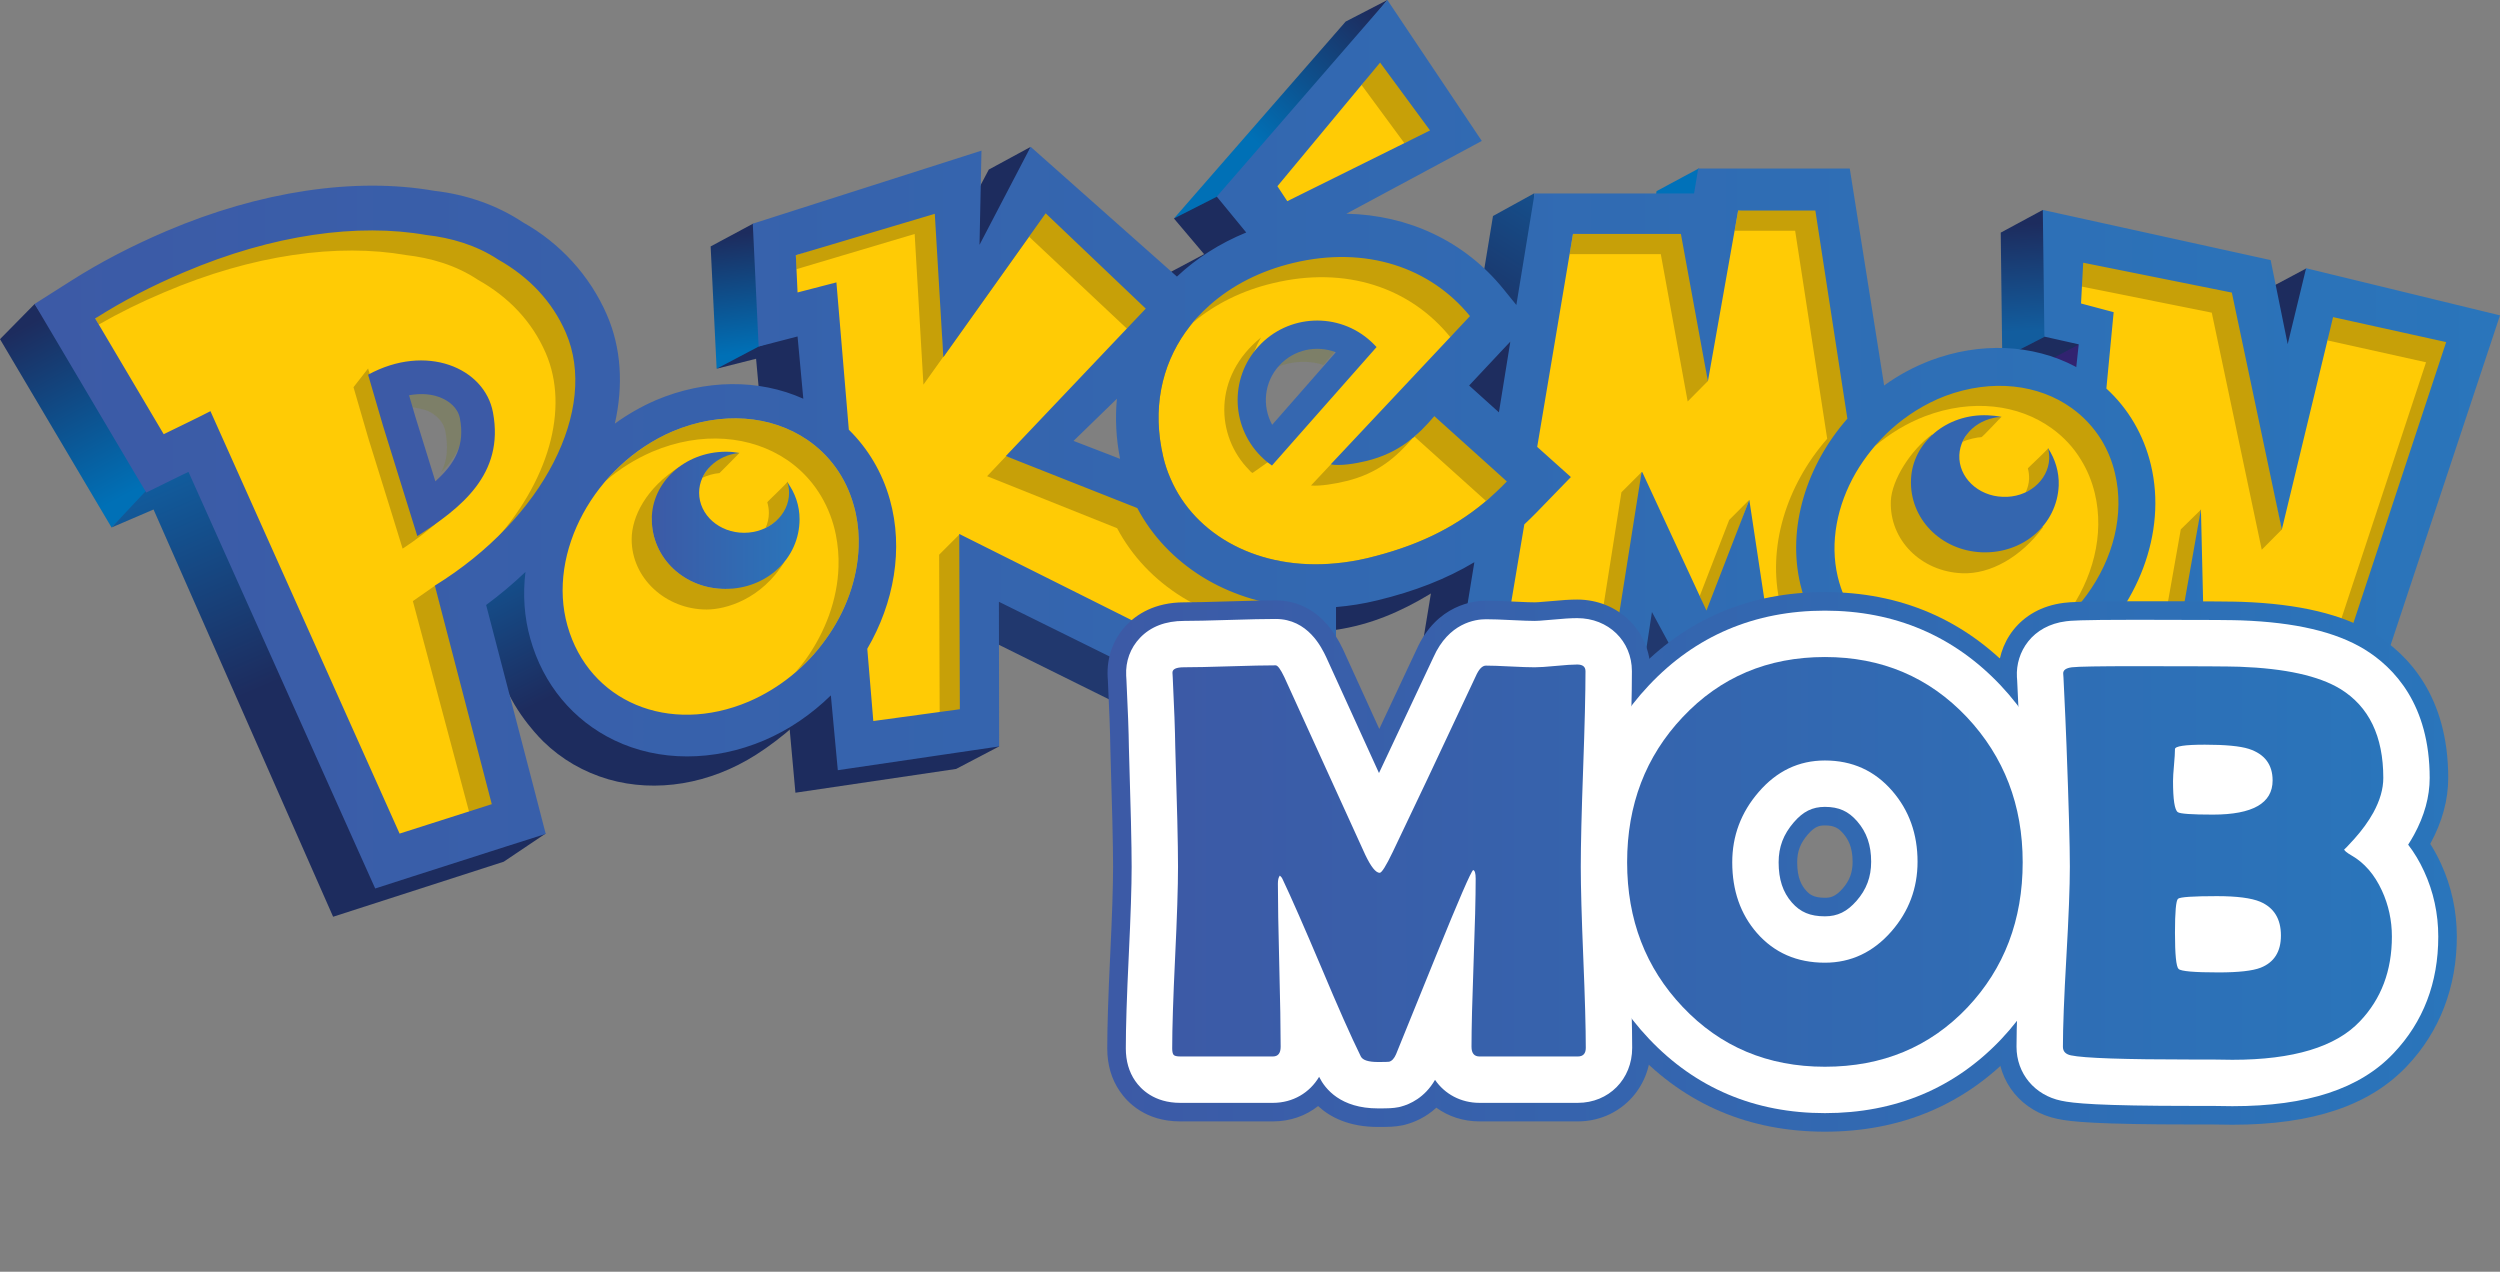<?xml version="1.0" encoding="utf-8"?>
<!-- Generator: Adobe Illustrator 16.0.3, SVG Export Plug-In . SVG Version: 6.00 Build 0)  -->
<!DOCTYPE svg PUBLIC "-//W3C//DTD SVG 1.1//EN" "http://www.w3.org/Graphics/SVG/1.1/DTD/svg11.dtd">
<svg version="1.1"
	 id="Layer_1" xmlns:dc="http://purl.org/dc/elements/1.1/" xmlns:cc="http://creativecommons.org/ns#" xmlns:rdf="http://www.w3.org/1999/02/22-rdf-syntax-ns#" xmlns:svg="http://www.w3.org/2000/svg" xmlns:sodipodi="http://sodipodi.sourceforge.net/DTD/sodipodi-0.dtd" xmlns:inkscape="http://www.inkscape.org/namespaces/inkscape" sodipodi:docname="English_PokÃ©mon_logo.svg" inkscape:version="0.48.4 r9939"
	 xmlns="http://www.w3.org/2000/svg" xmlns:xlink="http://www.w3.org/1999/xlink" x="0px" y="0px" width="269.469px"
	 height="137.074px" viewBox="0 0 269.469 137.074" enable-background="new 0 0 269.469 137.074" xml:space="preserve">
<rect x="0" y="0" width="269.469" height="137.074" fill="#808080" stroke="none"/>
<sodipodi:namedview  inkscape:cy="49.407001" inkscape:cx="134.7345" inkscape:zoom="4.1563223" showgrid="false" guidetolerance="10" gridtolerance="10" pagecolor="#ffffff" borderopacity="1" bordercolor="#666666" objecttolerance="10" id="namedview103" inkscape:current-layer="Layer_1" inkscape:window-maximized="1" inkscape:window-y="-8" inkscape:window-x="-8" inkscape:window-height="706" inkscape:window-width="1280" inkscape:pageshadow="2" inkscape:pageopacity="0">
	</sodipodi:namedview>
<linearGradient id="polygon16_1_" gradientUnits="userSpaceOnUse" x1="633.641" y1="-964.506" x2="623.624" y2="-945.837" gradientTransform="matrix(1 0 0 -1 -620.342 -910.982)">
	<stop  offset="0" style="stop-color:#0070B6"/>
	<stop  offset="1" style="stop-color:#1D2C5E"/>
</linearGradient>
<polygon id="polygon16" fill="url(#polygon16_1_)" points="0,36.557 12.026,56.858 16.827,52.279 3.738,32.76 "/>
<polygon id="polygon18" fill="#0071B9" points="178.558,20.602 178.093,23.278 183.845,21.422 183.128,18.144 "/>
<linearGradient id="polygon25_1_" gradientUnits="userSpaceOnUse" x1="755.816" y1="-926.368" x2="768.531" y2="-912.744" gradientTransform="matrix(1 0 0 -1 -620.342 -910.982)">
	<stop  offset="0" style="stop-color:#0070B6"/>
	<stop  offset="1" style="stop-color:#1D2C5E"/>
</linearGradient>
<polygon id="polygon25" fill="url(#polygon25_1_)" points="145.044,2.326 126.536,23.55 131.922,22.001 149.543,0 "/>
<polygon id="polygon27" fill="#1D2C5E" points="244.056,31.345 248.599,28.924 247.301,40.3 "/>
<polygon id="polygon29" fill="#1D2C5E" points="215.82,38.64 219.858,39.468 225.012,36.965 220.539,35.296 "/>
<linearGradient id="polygon36_1_" gradientUnits="userSpaceOnUse" x1="700.343" y1="-949.082" x2="698.827" y2="-936.343" gradientTransform="matrix(1 0 0 -1 -620.342 -910.982)">
	<stop  offset="0" style="stop-color:#0070B6"/>
	<stop  offset="1" style="stop-color:#1D2C5E"/>
</linearGradient>
<polygon id="polygon36" fill="url(#polygon36_1_)" points="76.598,26.561 77.244,39.744 82.88,37.468 81.193,24.096 "/>
<linearGradient id="polygon43_1_" gradientUnits="userSpaceOnUse" x1="839.237" y1="-946.63" x2="838.632" y2="-935.131" gradientTransform="matrix(1 0 0 -1 -620.342 -910.982)">
	<stop  offset="0" style="stop-color:#125D9E"/>
	<stop  offset="1" style="stop-color:#1D2C5E"/>
</linearGradient>
<polygon id="polygon43" fill="url(#polygon43_1_)" points="220.19,22.627 215.654,25.075 215.82,38.64 220.386,36.3 221.819,29.734 
	"/>
<polygon id="polygon45" fill="#312370" points="219.567,39.505 214.572,83.875 222.557,82.3 224.121,37.112 "/>
<polygon id="polygon47" fill="#21386E" points="229.345,86.002 229.487,92.019 244.815,96.904 249.377,94.486 234.337,82.834 
	219.102,81.496 214.572,83.875 "/>
<polygon id="polygon49" fill="#21386E" points="172.483,75.419 176.25,73.39 178.651,77.826 182.201,75.875 182.908,81.723 
	205.192,85.675 209.645,83.226 178.917,64.503 157.119,68.239 152.867,72.28 "/>
<linearGradient id="polygon56_1_" gradientUnits="userSpaceOnUse" x1="796.802" y1="-930.058" x2="783.458" y2="-951.286" gradientTransform="matrix(1 0 0 -1 -620.342 -910.982)">
	<stop  offset="0" style="stop-color:#125D9E"/>
	<stop  offset="1" style="stop-color:#1D2C5E"/>
</linearGradient>
<polygon id="polygon56" fill="url(#polygon56_1_)" points="165.387,20.828 160.926,23.283 152.867,72.28 157.381,69.935 
	165.117,42.424 "/>
<polygon id="polygon58" fill="#1D2C5E" points="129.789,27.395 126.235,29.288 126.534,30.473 134.992,25.1 131.296,21.135 
	126.536,23.55 "/>
<polygon id="polygon60" fill="#21386E" points="139.506,85.272 103.166,67.271 107.728,63.822 144.028,82.83 "/>
<polygon id="polygon62" fill="#1D2C5E" points="106.581,18.277 101.074,28.72 106.893,26.958 111.092,15.83 "/>
<linearGradient id="path69_1_" gradientUnits="userSpaceOnUse" x1="678.712" y1="-964.104" x2="687.81" y2="-981.997" gradientTransform="matrix(1 0 0 -1 -620.342 -910.982)">
	<stop  offset="0" style="stop-color:#105FA1"/>
	<stop  offset="1" style="stop-color:#1D2C5E"/>
</linearGradient>
<path id="path69" fill="url(#path69_1_)" d="M56.633,61.419l-4.646,3.189c0,0,0.986,5.184,2.258,8.79
	c1.277,3.619,4.319,6.525,4.319,6.525c1.954,1.91,4.35,3.301,7.021,4.08c5.139,1.479,10.938,0.516,15.918-2.659
	c1.302-0.824,3.068-2.144,4.155-3.185C80.764,81.13,56.633,61.419,56.633,61.419z"/>
<polygon id="polygon71" fill="#1D2C5E" points="81.496,38.669 85.736,85.445 103.06,82.882 107.695,80.453 86.196,35.865 
	81.773,37.355 77.244,39.744 "/>
<linearGradient id="polygon78_1_" gradientUnits="userSpaceOnUse" x1="644.382" y1="-957.999" x2="654.911" y2="-982.408" gradientTransform="matrix(1 0 0 -1 -620.342 -910.982)">
	<stop  offset="0" style="stop-color:#105FA1"/>
	<stop  offset="1" style="stop-color:#1D2C5E"/>
</linearGradient>
<polygon id="polygon78" fill="url(#polygon78_1_)" points="16.55,54.916 35.906,98.814 54.295,92.882 58.785,89.864 20.617,49.929 
	15.841,52.791 12.026,56.858 "/>
<path id="path80" fill="#1D2C5E" d="M208.381,75.627l0.26,2.155c1.584-0.178,3.248-0.383,4.672-0.89
	c1.66-0.568,5.267-2.175,6.638-3.357C219.436,73.722,210.987,75.912,208.381,75.627"/>
<path id="path82" fill="#1D2C5E" d="M143.322,64.418l0.69,3.471c3.722-0.555,6.917-1.932,10.058-3.819
	c1.972-1.174,4.136-2.945,4.818-3.417C158.406,60.96,143.322,64.418,143.322,64.418z"/>
<g id="g84" transform="translate(-5.451,-1.686)">
	<path id="path86" fill="#FFCB05" d="M46.389,96.338l-1.437-3.193L26.6,52.186l-0.377-0.84l-0.834,0.385l-0.557,0.257l-3.268,1.604
		c-0.481-0.808-1.281-2.162-1.838-3.101L12.34,38.006l-1.932-3.259l3.195-2.025c3.023-1.928,6.438-3.709,10.151-5.295
		c7.396-3.15,14.943-4.816,21.826-4.816c2.264,0,4.455,0.184,6.513,0.541c3.432,0.392,6.604,1.518,9.226,3.264
		c3.905,2.184,6.98,5.572,8.718,9.58c1.426,3.294,1.704,7.151,0.798,11.153L70.303,49.5l1.953-1.416
		c1.316-0.955,2.746-1.771,4.25-2.426c2.6-1.1,5.29-1.66,7.985-1.66c2.551,0,4.963,0.505,7.17,1.498l1.423,0.638l-0.143-1.553
		l-0.619-6.711l-0.101-1.064l-1.036,0.27l-3.108,0.806l-0.545-11.427l22.773-7.276l-0.184,8.881l1.715,0.44l4.974-9.532
		l14.897,13.212l0.621,0.553l0.605-0.569c2.041-1.918,4.46-3.457,7.189-4.574l1.14-0.466l-0.781-0.953l-2.686-3.274l17.103-19.714
		l8.957,13.365l-13.711,7.37l-3.045,1.638l3.457,0.073c6.5,0.137,12.256,2.887,16.205,7.742l1.428,1.761l0.921,1.131l-1.528,1.622
		l-1.02,1.082l-3.426,3.654l-0.637,0.679l0.688,0.622l3.212,2.891l1.241,1.117l0.267-1.647l1.231-7.627l0.315-1.958l0.01,0.011
		l0.324-2l1.839-11.26h16.418h0.771l0.13-0.76l0.32-1.928h14.785l3.582,22.621l0.233,1.465l1.2-0.871
		c1.45-1.054,3.054-1.921,4.766-2.576c2.279-0.859,4.625-1.299,6.967-1.299c2.788,0,5.495,0.645,7.836,1.861
		c0.063,0.045,0.15,0.103,0.271,0.151l1.11,0.445l0.131-1.191l0.269-2.466l0.088-0.808l-0.795-0.177l-2.998-0.67l-0.146-11.792
		l22.856,5.03l1.717,8.485l1.775,0.035l1.771-7.302l19.061,4.635L254.268,95.04l-13.938-4.377l-0.1-5.407l-0.014-0.775l-0.769-0.107
		L225.54,82.41l0.787-7.069l0.187-1.682l-1.505,0.771c-0.713,0.363-1.403,0.668-2.055,0.908c-2.274,0.86-4.604,1.295-6.922,1.295
		c-0.671,0-1.346-0.037-2.001-0.111l-1.188-0.133l0.187,1.181l0.979,6.217l-20.291-3.579l-1.063-9.227l-0.343-2.957l-1.366,2.644
		l-2.336,4.505l-4.302-7.94l-1.293-2.385l-0.408,2.68l-0.937,6.146l-17.784-2.799l1.379-8.436l0.315-1.934l-1.682,1.005
		c-2.91,1.745-6.254,3.058-10.217,4.015c-1.385,0.339-2.832,0.572-4.305,0.694l-0.834,0.07v0.837v15.918l-35.023-17.31l-1.315-0.648
		l0.001,1.467l0.023,14.804L96.57,83.664l-0.658-7.109l-0.178-1.901l-1.365,1.338c-2.069,2.024-4.4,3.595-6.927,4.667
		c-2.585,1.099-5.253,1.654-7.926,1.654c-2.669,0-5.177-0.558-7.455-1.648c-4.22-2.03-7.264-5.713-8.569-10.36
		c-0.622-2.183-0.791-4.488-0.502-6.854l0.309-2.521l-1.838,1.75c-1.296,1.23-2.692,2.405-4.152,3.484l-0.495,0.365l0.156,0.595
		l5.275,20.248l0.932,3.593l-3.532,1.123l-9.932,3.18L46.389,96.338L46.389,96.338z M50.847,41.982
		c-0.512,0-1.041,0.048-1.574,0.144l-0.676,0.13l-0.998,0.192l0.302,0.972l0.195,0.632l2.84,9.293l0.284,0.894l0.422,1.34
		l1.051-0.935l0.696-0.621c2.753-2.474,3.718-4.985,3.138-8.153c-0.366-1.901-1.839-2.849-2.685-3.244
		C52.958,42.198,51.946,41.982,50.847,41.982L50.847,41.982z M126.982,42.287l-1.774,1.728l-4.675,4.543l-1.019,0.989l1.325,0.512
		l5.014,1.936l1.54,0.593l-0.317-1.618c-0.414-2.09-0.522-4.182-0.328-6.217L126.982,42.287L126.982,42.287z M147.398,37.12
		c-1.938,0-3.814,0.834-5.147,2.286c-2.022,2.208-2.415,5.465-0.978,8.103l0.382,0.715l0.612,1.144l0.863-0.967l0.555-0.614
		l6.858-7.83l0.539-0.62l0.865-0.994l-1.234-0.457l-0.769-0.284C149.137,37.285,148.273,37.12,147.398,37.12L147.398,37.12
		L147.398,37.12z"/>
</g>
<path id="path88" fill="#7D7F68" d="M152.438,47.032c-0.065,0.058-0.127,0.132-0.179,0.208c0.069-0.063,0.136-0.118,0.207-0.176
	L152.438,47.032z"/>
<polygon id="polygon90" fill="#7D7F68" points="158.351,41.555 161.776,37.901 160.604,39.145 160.638,38.988 159.602,40.081 
	156.18,43.724 159.386,46.608 159.967,43.016 161.563,44.445 "/>
<polygon id="polygon92" fill="#7D7F68" points="158.351,41.555 161.563,44.445 162.793,36.819 161.776,37.901 "/>
<path id="path94" fill="#7D7F68" d="M115.715,47.522l0.052,0.021L115.715,47.522z"/>
<path id="path96" fill="#C7A008" d="M134.677,50.694c0.274,0.277,0.021,0.078,0.328,0.288l2.095-1.478
	c-0.311-0.22-0.619-0.456-0.901-0.72c-3.04-2.77-2.25-9-0.278-12.41C130.729,40.563,130.999,47.01,134.677,50.694"/>
<path id="path98" fill="#C7A008" d="M159.967,54.182c-3.46,2.861-7.404,4.728-12.615,5.986c-1.139,0.262-2.255,0.451-3.347,0.547
	c-8.271,0.813-15.21-2.984-17.843-9.145c-0.328-0.746-0.581-1.501-0.772-2.307c-1.218-5.188-0.178-9.824,2.385-13.458
	c0.254-0.353,0.521-0.689,0.802-1.032c-0.132,0.112-0.266,0.208-0.374,0.313c-0.985,0.877-1.857,1.838-2.599,2.889
	c-2.565,3.634-3.605,8.272-2.377,13.453c0.188,0.806,0.438,1.571,0.758,2.301c2.635,6.174,9.575,9.97,17.84,9.163
	c1.101-0.106,2.213-0.288,3.353-0.563c5.217-1.259,9.158-3.117,12.618-5.979c0.845-0.695,1.66-1.453,2.451-2.282l-0.073-0.07
	C160.094,54.066,160.035,54.125,159.967,54.182"/>
<polygon id="polygon100" fill="#C7A008" points="101.678,38.499 110.919,25.513 110.544,25.167 101.628,37.691 "/>
<polygon id="polygon102" fill="#C7A008" points="162.793,36.819 161.563,44.445 159.967,43.016 159.386,46.608 156.18,43.724 
	159.602,40.081 160.638,38.988 160.604,39.145 161.776,37.901 "/>
<polygon id="polygon104" fill="#C7A008" points="151.374,15.429 154.61,14.041 148.695,6.45 146.757,9.157 "/>
<path id="path106" fill="#C7A008" d="M61.785,34.235c-14.937-18.195-41.85-8.415-51.522,0.096l0.378,0.653
	c2.225-1.276,4.569-2.43,7.036-3.465c9.608-4.104,18.768-5.308,26.112-4.022c2.596,0.298,5.346,1.068,7.738,2.67
	c3.313,1.855,5.824,4.494,7.292,7.876c2.605,5.99,0.311,13.955-5.824,20.623C60.69,51.605,65.955,44.849,61.785,34.235z"/>
<path id="path108" fill="#C7A008" d="M92.257,55.433c-0.07-0.33-0.14-0.665-0.247-0.988c-0.841-3.025-2.648-5.44-5.017-7.047
	c-3.834-2.604-9.187-3.14-14.521-0.887c-2.806,1.213-5.246,3.079-7.175,5.31c1.482-1.276,3.178-2.339,5.009-3.131
	c5.322-2.259,10.674-1.726,14.521,0.876c2.368,1.608,4.16,4.022,5.02,7.044c0.095,0.324,0.169,0.664,0.243,1.005
	c0.228,1.15,0.334,2.313,0.29,3.504c-0.111,3.482-1.402,6.988-3.549,9.982c-0.347,0.474-0.71,0.916-1.087,1.354
	c1.222-1.055,2.313-2.222,3.245-3.529c2.155-2.975,3.443-6.487,3.558-9.99C92.596,57.766,92.499,56.584,92.257,55.433"/>
<path id="path110" fill="#C7A008" d="M77.55,50.992c-0.021,0.033,2.167-2.168,2.142-2.168c-2.736-0.104-3.894,2.477-3.988,2.68
	C76.265,51.232,76.885,51.055,77.55,50.992"/>
<path id="path112" fill="#C7A008" d="M82.705,54.147c0.11,0.371,0.169,0.74,0.169,1.144c0,0.57-0.127,1.117-0.358,1.621
	c0.438-0.229,3.604-1.764,2.376-5.016C84.958,51.996,82.626,54.137,82.705,54.147"/>
<path id="path114" fill="#C7A008" d="M70.255,55.957c0-1.338,2.291-4.584,3.005-5.667c-3.618,2.3-5.176,5.404-5.176,7.85
	c0,4.188,3.681,7.558,8.082,7.558c2.082,0,5.895-1.101,8.389-5.137c-1.307,0.859-4.629,2.918-6.372,2.918
	C73.783,63.477,70.255,60.169,70.255,55.957"/>
<polygon id="polygon116" fill="#C7A008" points="101.227,59.791 101.284,76.746 103.975,76.9 103.443,57.572 "/>
<polygon id="polygon118" fill="#C7A008" points="85.781,27.511 85.836,29.017 98.589,25.22 99.534,41.46 101.662,38.478 
	101.208,22.181 "/>
<polygon id="polygon120" fill="#C7A008" points="124.332,33.326 112.353,22.332 110.919,25.513 121.462,35.418 "/>
<path id="path122" fill="#C7A008" d="M122.511,53.814l-14.064-4.65l-2.049,2.164l14.012,5.607c1.589,2.994,3.996,5.559,7.028,7.434
	c2.936,1.795,6.289,2.87,9.841,3.211v6.92l2.173,1.084l0.687-10.396L122.511,53.814L122.511,53.814z"/>
<path id="path124" fill="#C7A008" d="M145.095,51.858c3.454-0.833,5.446-2.635,7.161-4.618c-1.287,1.056-7.739,2.462-8.823,2.829
	l-2.125,2.263C142.279,52.418,143.903,52.156,145.095,51.858"/>
<path id="path126" fill="#C7A008" d="M138.813,27.943c-6.369,0.834-9.688,6.181-10.236,6.832c2.352-1.987,5.3-3.462,8.619-4.248
	c7.882-1.906,14.83,0.497,19.125,5.807l2.658-2.25C154.725,28.866,146.692,26.043,138.813,27.943"/>
<path id="path128" fill="#C7A008" d="M160.174,53.998c0.768-0.646,2.133-1.299,2.859-2.06l-8.528-7.62
	c-0.653,0.781-1.245,2.068-2.042,2.745L160.174,53.998L160.174,53.998z"/>
<path id="path130" fill="#C7A008" d="M203.938,74.418c-8.946-7.354-8.412-23.123-4.02-28.126l-3.942-24.715l-8.622,1.113
	l-0.384,2.177h6.524l3.455,22.424c-4.396,5.02-6.521,11.743-5.052,17.899c1.138,4.757,4.06,8.606,8.266,10.834
	c0.423,0.231,0.859,0.434,1.307,0.625l0.056,0.329l2.565,0.404C204.091,77.382,204.358,74.632,203.938,74.418L203.938,74.418z"/>
<polygon id="polygon132" fill="#C7A008" points="169.55,25.214 169.179,27.392 179.013,27.392 181.91,43.273 184.092,41.069 
	181.798,24.304 "/>
<polygon id="polygon134" fill="#C7A008" points="186.385,56.044 183.21,64.246 183.996,66.38 188.537,53.889 "/>
<polygon id="polygon136" fill="#C7A008" points="176.956,50.878 174.77,53.061 172.427,67.875 174.671,68.732 "/>
<path id="path138" fill="#C7A008" d="M221.123,46.146c1.287,0.919,2.385,2.082,3.211,3.465c0.651,1.061,1.145,2.249,1.46,3.553
	c1.071,4.453-0.21,9.27-3.041,13.133c-0.285,0.393-0.6,0.771-0.899,1.144c1.15-0.989,15.118-11.292,1.472-24.824
	c-15.011-4.948-20.692,4.845-21.224,5.466c1.586-1.348,3.416-2.463,5.398-3.221C212.58,42.937,217.578,43.604,221.123,46.146"/>
<path id="path140" fill="#C7A008" d="M213.556,47.122c0.042,0.095,2.155-2.202,2.198-2.202c-2.671,0.11-3.954,1.399-3.822,1.994
	c-0.16,0.231-0.29,0.46-0.392,0.713C212.11,47.344,213.164,47.125,213.556,47.122"/>
<path id="path142" fill="#C7A008" d="M218.578,50.479c0.096,0.357,0.142,0.732,0.134,1.136c-0.024,0.516-0.158,0.989-0.354,1.43
	c0.406-0.183,3.644-1.188,2.407-4.75C220.797,48.396,218.543,50.481,218.578,50.479"/>
<path id="path144" fill="#C7A008" d="M211.487,61.789c3.021,0.129,6.362-1.727,8.759-5.007c-6.148,1.261-12.611-8.977-11.963-9.979
	c-2.323,1.684-4.38,4.932-4.474,7.201C203.649,58.214,207.076,61.613,211.487,61.789"/>
<polygon id="polygon146" fill="#C7A008" points="245.178,88.464 246.619,89.428 264.207,36.643 251.044,33.601 250.879,36.693 
	261.497,39.049 "/>
<polygon id="polygon148" fill="#C7A008" points="224.291,27.943 224.406,30.891 238.401,33.702 243.789,59.255 245.97,57.057 
	240.837,31.241 "/>
<polygon id="polygon150" fill="#C7A008" points="235.061,57.062 231.208,78.854 233.427,79.573 237.252,54.916 "/>
<polygon id="polygon152" fill="#C7A008" points="53.445,86.85 46.899,63.117 44.503,64.793 50.57,87.53 "/>
<path id="path154" fill="#C7A008" d="M51.746,51.162c-1.511,1.603-4.857,4.715-6.765,5.943l-1.157-3.718l-2.536-8.152l-1.612-5.52
	l-1.573,2.02l1.606,5.527l2.536,8.146l1.152,3.729C46.009,57.455,49.807,54.298,51.746,51.162"/>
<path id="path156" fill="#7D7F68" d="M144.498,37.129c-2.066-0.795-4.992-0.556-6.572,1.174c-0.367,0.4-1.081,1.424-1.307,1.881
	c1.528-1.217,4.252-1.479,6.036-0.835L144.498,37.129L144.498,37.129z"/>
<path id="path158" fill="#7D7F68" d="M49.857,44.493c-0.231-1.22-1.427-2.188-2.013-2.458c-1.048-0.506-2.861-0.585-4.185-0.344
	c0.237,0.822,0.511,1.786,0.627,2.181c0.536,0.075,1.419,0.235,1.882,0.446c0.581,0.28,1.597,0.939,1.833,2.168
	c0.315,1.639,0.232,3.171-0.45,4.415C49.424,49.063,50.333,47.064,49.857,44.493"/>
<g id="g160" transform="translate(-5.451,-1.686)">
	<g id="g162">
		<path id="path164" fill="#3C5AA6" d="M58.588,46.145c-0.899-4.823-7.207-7.482-13.461-4.071l1.612,5.521l2.536,8.159l1.156,3.716
			C55.124,56.452,59.84,52.827,58.588,46.145z M52.376,53.563c-0.683-2.229-2.181-7.042-2.181-7.042
			c0.007,0.022-0.295-1.029-0.653-2.233c1.326-0.237,2.6-0.142,3.647,0.362c0.587,0.279,1.616,0.931,1.842,2.164
			C55.549,49.588,54.614,51.568,52.376,53.563z"/>
	</g>
</g>
<g id="g166" transform="translate(-5.451,-1.686)">
	<g id="g168">
		<path id="path170" fill="#3567B0" d="M153.223,38.491c-3.496-3.207-8.93-2.958-12.119,0.534
			c-3.208,3.487-2.956,8.925,0.545,12.118c0.285,0.275,0.594,0.5,0.903,0.722l11.277-12.771
			C153.63,38.886,153.43,38.679,153.223,38.491z M142.575,47.474c-1.104-2.024-0.88-4.596,0.769-6.397
			c1.586-1.729,4.017-2.221,6.088-1.421L142.575,47.474z"/>
	</g>
</g>
<polygon id="polygon172" fill="#1E2D5F" points="162.84,35.403 156.595,41.42 162.528,46.748 "/>
<path id="path174" fill="#3466AF" d="M220.748,48.295c0.095,0.379,0.144,0.754,0.132,1.153c-0.104,2.386-2.347,4.228-5.021,4.103
	c-2.672-0.092-4.771-2.119-4.666-4.5c0.091-2.23,2.078-3.996,4.533-4.109c-0.466-0.105-0.953-0.16-1.461-0.178
	c-4.473-0.193-8.129,2.975-8.283,6.919c-0.172,4.218,3.209,7.656,7.611,7.848c4.479,0.179,8.133-3,8.311-7.198
	C221.956,50.877,221.526,49.482,220.748,48.295"/>
<linearGradient id="path183_1_" gradientUnits="userSpaceOnUse" x1="846.596" y1="1494.38" x2="862.526" y2="1494.38" gradientTransform="matrix(1 0 0 1 -776.342 -1438.296)">
	<stop  offset="0" style="stop-color:#3C5AA6"/>
	<stop  offset="0.933" style="stop-color:#2B73B9"/>
	<stop  offset="1" style="stop-color:#2A75BB"/>
</linearGradient>
<path id="path183" fill="url(#path183_1_)" d="M85.053,53.112c0,2.396-2.179,4.316-4.848,4.316c-2.677,0-4.848-1.922-4.848-4.316
	c0-2.233,1.91-4.074,4.358-4.288c-0.469-0.085-0.957-0.134-1.461-0.134c-4.472,0-8,3.316-8,7.267c0,4.215,3.529,7.521,7.928,7.521
	c4.477,0,8.001-3.309,8.001-7.521c0-1.459-0.481-2.834-1.311-3.966C84.985,52.332,85.053,52.71,85.053,53.112"/>
<g id="g185" transform="translate(-5.451,-1.686)">
	<g id="g187">
		
			<linearGradient id="path196_1_" gradientUnits="userSpaceOnUse" x1="785.518" y1="1487.867" x2="1051.262" y2="1487.867" gradientTransform="matrix(1 0 0 1 -776.342 -1438.296)">
			<stop  offset="0" style="stop-color:#3C5AA6"/>
			<stop  offset="0.933" style="stop-color:#2B73B9"/>
			<stop  offset="1" style="stop-color:#2A75BB"/>
		</linearGradient>
		<path id="path196" fill="url(#path196_1_)" d="M254.02,30.598l-1.985,8.186L250.2,29.72l-24.56-5.406l0.172,13.656l3.701,0.83
			l-0.267,2.463c-0.048-0.019-0.078-0.048-0.104-0.069c-4.588-2.421-10.275-2.669-15.629-0.646c-1.796,0.687-3.463,1.59-4.975,2.688
			l-3.705-23.388h-16.333l-0.45,2.689h-17.19l-1.964,12.022l-1.426-1.761c-4.166-5.118-10.205-7.938-16.895-8.077l14.596-7.845
			L154.994,1.687l-18.39,21.189l3.175,3.87c-2.875,1.175-5.388,2.795-7.469,4.752l-15.767-13.989l-5.513,10.566l0.212-10.154
			l-24.651,7.875l0.632,13.244l4.194-1.088l0.62,6.712c-4.792-2.152-10.552-2.1-15.895,0.158c-1.583,0.689-3.059,1.537-4.419,2.523
			c0.925-4.089,0.705-8.12-0.853-11.715c-1.84-4.248-5.078-7.759-9.048-9.974c-2.783-1.854-6.101-3.01-9.571-3.402
			c-8.53-1.491-18.773,0.04-28.854,4.335c-3.706,1.581-7.163,3.375-10.281,5.361L9.177,34.45l2.38,4.019l7.387,12.483
			c0,0,2.26,3.824,2.274,3.822l3.994-1.963l0.557-0.256l18.354,40.961l1.77,3.938l4.099-1.32l9.93-3.181l4.352-1.384l-1.147-4.43
			L57.85,66.895c1.518-1.123,2.934-2.313,4.24-3.561c-0.295,2.419-0.14,4.868,0.526,7.212c1.379,4.908,4.593,8.785,9.053,10.933
			c4.817,2.315,10.694,2.321,16.131,0.016c2.728-1.157,5.152-2.846,7.207-4.854l0.749,8.063l17.39-2.562l-0.026-15.593
			l36.337,17.959V67.119c1.458-0.122,2.946-0.353,4.441-0.72c4.003-0.967,7.428-2.293,10.471-4.115l-1.526,9.339l19.592,3.083
			l1.075-7.05l5.117,9.452l3.128-6.026l1.143,9.896l22.214,3.916l-1.179-7.473c3.041,0.344,6.246-0.064,9.343-1.232
			c0.732-0.271,1.456-0.601,2.149-0.955l-0.885,7.951l14.784,2.086l0.109,6.063l15.416,4.839l20.071-60.495L254.02,30.598
			L254.02,30.598z M167.227,39.588l1.02-1.083l-1.231,7.627l-3.211-2.892L167.227,39.588z M154.209,8.432l5.382,7.312l-15.387,7.628
			l-1.063-1.615L154.209,8.432z M52.32,64.809l6.139,23.556l-9.937,3.174L28.134,46.004c-1.108,0.583-3.157,1.561-5.038,2.483
			l-7.383-12.473c2.936-1.875,6.156-3.537,9.581-4.983c9.612-4.089,18.783-5.309,26.118-4.013c2.595,0.292,5.342,1.058,7.748,2.654
			c3.301,1.859,5.826,4.505,7.282,7.875C69.993,45.754,64.061,57.563,52.32,64.809z M98.001,60.617
			c-0.114,3.507-1.402,7.021-3.558,9.993c-2.052,2.875-4.916,5.248-8.287,6.699c-8.62,3.652-17.24,0-19.543-8.184
			c-2.231-7.913,2.96-17.333,11.312-20.931c5.334-2.253,10.687-1.719,14.521,0.887c2.367,1.605,4.174,4.021,5.017,7.047
			c0.106,0.321,0.176,0.658,0.247,0.988C97.95,58.27,98.047,59.452,98.001,60.617z M144.902,77.27l-36.056-18.032l0.064,18.894
			l-9.327,1.272l-0.65-7.788c2.88-4.938,3.934-10.758,2.431-16.094c-0.825-2.933-2.35-5.479-4.42-7.519l-1.339-15.879l-4.188,1.086
			l-0.185-4.015l14.978-4.461l0.918,15.448l11.034-15.503l10.787,10.273l-15.085,15.892l14.172,5.606
			c1.583,3,3.998,5.549,7.027,7.427c2.93,1.808,6.285,2.877,9.836,3.228L144.902,77.27L144.902,77.27L144.902,77.27z
			 M126.181,51.144l-5.015-1.935l4.675-4.544C125.641,46.751,125.744,48.932,126.181,51.144z M165.418,55.868
			c-3.46,2.861-7.404,4.728-12.615,5.986c-1.139,0.262-2.255,0.451-3.347,0.547c-8.271,0.813-15.21-2.984-17.843-9.145
			c-0.328-0.746-0.581-1.501-0.772-2.307c-1.218-5.188-0.178-9.825,2.385-13.458c0.738-1.061,1.614-2.026,2.599-2.896
			c2.414-2.154,5.496-3.72,9-4.562c7.879-1.9,14.817,0.505,19.071,5.725L148.882,51.74c1.019,0.191,2.637-0.075,3.832-0.361
			c3.576-0.872,5.577-2.771,7.34-4.838l6,5.397l1.818,1.643C167.084,54.396,166.256,55.165,165.418,55.868z M197.271,77.196
			l-3.266-21.636l-4.619,11.936l-6.916-14.917h-0.078l-2.732,17.274l-11.527-2.006l1.621-9.64c0.435-0.409,0.863-0.819,1.284-1.252
			l3.735-3.848l-3.631-3.252L175,26.899h11.63l2.911,15.893l3.262-18.417h8.319l3.452,22.438c-4.394,5.004-6.527,11.731-5.06,17.886
			c1.135,4.771,4.067,8.612,8.271,10.856c0.423,0.213,0.86,0.424,1.313,0.606l0.44,2.908L197.271,77.196L197.271,77.196z
			 M225.996,70.146c-1.271,0.905-2.67,1.675-4.174,2.229c-2.97,1.131-5.922,1.366-8.554,0.843c-1.834-0.362-3.506-1.077-4.961-2.112
			c-2.313-1.674-4.018-4.146-4.769-7.25c-0.876-3.729-0.069-7.711,1.937-11.198c1-1.705,2.283-3.308,3.802-4.688
			c1.692-1.518,3.655-2.761,5.84-3.601c5.083-1.896,10.096-1.242,13.625,1.295c1.298,0.92,2.375,2.091,3.224,3.452
			c0.645,1.074,1.145,2.26,1.447,3.554c1.081,4.478-0.206,9.273-3.031,13.138C229.172,67.454,227.697,68.934,225.996,70.146z
			 M251.951,90.538l-8.524-2.539l-0.743-31.426l-4.287,24.242l-9.299-1.483l0.666-6.98c6.072-5.131,9.291-13.225,7.527-20.56
			c-0.775-3.248-2.445-6.076-4.799-8.227l0.785-8.231l-3.517-0.937l0.235-4.395l16.021,3.22l5.388,25.546l5.524-22.902l12.188,2.692
			L251.951,90.538L251.951,90.538z"/>
	</g>
</g>
<g>
	<g>
		<linearGradient id="SVGID_1_" gradientUnits="userSpaceOnUse" x1="119.348" y1="93.05" x2="264.816" y2="93.05">
			<stop  offset="0" style="stop-color:#3C5AA6"/>
			<stop  offset="0.933" style="stop-color:#2B73B9"/>
			<stop  offset="1" style="stop-color:#2A75BB"/>
		</linearGradient>
		<path fill="url(#SVGID_1_)" d="M148.533,121.472c-3.139,0-5.166-1.053-6.457-2.252c-1.32,1.046-3.001,1.654-4.875,1.654h-9.986
			c-3.734,0-5.681-2.03-6.509-3.241c-0.895-1.293-1.358-2.859-1.358-4.626c0-2.306,0.105-5.618,0.321-10.128
			c0.204-4.218,0.307-7.398,0.307-9.456c0-2.197-0.1-6.5-0.295-12.789l-0.003-0.131c-0.02-1.562-0.107-3.961-0.262-7.131
			l-0.026-0.434c-0.104-2.128,0.619-4.078,2.032-5.563c1.065-1.118,3.007-2.451,6.211-2.451c1.038,0,2.622-0.034,4.709-0.101
			c2.301-0.073,3.987-0.108,5.158-0.108c2.168,0,5.186,0.911,7.248,5.25l3.921,8.604c1.206-2.562,2.547-5.417,4.018-8.56
			c2.184-4.883,6.271-5.265,7.478-5.265c0.707,0,1.652,0.031,2.974,0.099c1.306,0.067,1.965,0.081,2.288,0.081
			c0.042,0,0.442-0.003,1.612-0.117c1.28-0.124,2.222-0.182,2.963-0.182c4.428,0,7.896,3.39,7.896,7.718
			c0,2.45-0.085,5.98-0.259,10.792c-0.165,4.578-0.249,8.039-0.249,10.287c0,2.059,0.088,5.252,0.263,9.489
			c0.186,4.482,0.275,7.766,0.275,10.035c0,4.445-3.456,7.927-7.867,7.927h-10.584c-1.771,0-3.371-0.54-4.658-1.476
			c-1.183,1.087-2.444,1.583-3.283,1.807l-0.229,0.062l-0.23,0.045C150.34,121.457,149.706,121.472,148.533,121.472z"/>
		<linearGradient id="SVGID_2_" gradientUnits="userSpaceOnUse" x1="119.348" y1="92.9" x2="264.816" y2="92.9">
			<stop  offset="0" style="stop-color:#3C5AA6"/>
			<stop  offset="0.933" style="stop-color:#2B73B9"/>
			<stop  offset="1" style="stop-color:#2A75BB"/>
		</linearGradient>
		<path fill="url(#SVGID_2_)" d="M196.701,121.981c-8.132,0-15.005-2.911-20.428-8.651c-5.233-5.521-7.891-12.383-7.891-20.385
			c0-8.015,2.653-14.892,7.887-20.44c5.416-5.761,12.293-8.686,20.432-8.686c8.093,0,14.955,2.921,20.397,8.682
			c5.261,5.601,7.921,12.474,7.921,20.444c0,8.035-2.644,14.912-7.857,20.44C211.746,119.094,204.867,121.981,196.701,121.981z
			 M196.701,88.971c-0.548,0-1.064,0.073-1.837,0.972c-0.81,0.937-1.149,1.83-1.149,3.002c0,1.729,0.5,2.522,0.936,3.021
			c0.364,0.415,0.807,0.802,2.051,0.802c0.549,0,1.108-0.076,1.911-0.991c0.749-0.86,1.075-1.73,1.075-2.892
			c0-1.661-0.541-2.498-1.012-3.042C198.185,89.275,197.728,88.971,196.701,88.971z"/>
		<linearGradient id="SVGID_3_" gradientUnits="userSpaceOnUse" x1="119.348" y1="93.02" x2="264.816" y2="93.02">
			<stop  offset="0" style="stop-color:#3C5AA6"/>
			<stop  offset="0.933" style="stop-color:#2B73B9"/>
			<stop  offset="1" style="stop-color:#2A75BB"/>
		</linearGradient>
		<path fill="url(#SVGID_3_)" d="M240.623,121.233c-0.519,0-1.261-0.01-2.225-0.029h-2.051c-10.348,0-13.128-0.29-14.592-0.604
			c-3.812-0.792-6.401-3.919-6.401-7.772c0-2.282,0.126-5.582,0.386-10.09c0.24-4.177,0.362-7.312,0.362-9.314
			c0-2.205-0.119-6.503-0.354-12.773c-0.059-1.609-0.166-4.005-0.32-7.195l-0.032-0.463c-0.191-3.523,2.176-7.408,7.071-8.014
			c0.718-0.088,1.9-0.172,7.781-0.172c8.678,0,10.67,0.037,11.412,0.064c6.17,0.226,10.824,1.339,14.225,3.401
			c3.668,2.249,8.004,6.761,8.004,15.583c0,2.356-0.649,4.741-1.932,7.09c-0.002,0.005-0.004,0.009-0.007,0.013
			c0.421,0.659,0.805,1.363,1.148,2.111c1.138,2.465,1.717,5.122,1.717,7.889c0,5.428-1.854,10.249-5.364,13.942
			C255.442,119.155,249.276,121.233,240.623,121.233z"/>
	</g>
	<g>
		<path fill="#FFFFFF" d="M148.533,119.472c-4.042,0-5.699-2.106-6.326-3.361c-0.008-0.015-0.015-0.029-0.022-0.044
			c-1.008,1.712-2.823,2.808-4.983,2.808h-9.986c-2.816,0-4.253-1.485-4.859-2.371c-0.664-0.96-1.008-2.144-1.008-3.496
			c0-2.273,0.104-5.555,0.319-10.031c0.205-4.25,0.309-7.464,0.309-9.553c0-2.218-0.1-6.542-0.296-12.851
			c-0.021-1.68-0.11-4.104-0.266-7.298l-0.027-0.455c-0.077-1.555,0.452-2.979,1.484-4.064c1.156-1.214,2.759-1.83,4.763-1.83
			c1.059,0,2.665-0.034,4.773-0.102c2.278-0.072,3.944-0.107,5.094-0.107c3.488,0,4.959,3.093,5.442,4.108l5.694,12.499
			c1.637-3.458,3.598-7.629,5.869-12.482c1.646-3.694,4.501-4.096,5.658-4.096c0.663,0,1.603,0.031,2.871,0.097
			c1.083,0.055,1.887,0.083,2.391,0.083c0.152,0,0.632-0.013,1.806-0.126c1.214-0.118,2.095-0.173,2.77-0.173
			c3.361,0,5.896,2.458,5.896,5.718c0,2.426-0.084,5.933-0.257,10.72c-0.167,4.602-0.251,8.087-0.251,10.359
			c0,2.086,0.089,5.307,0.265,9.572c0.184,4.454,0.273,7.71,0.273,9.952c0,3.379-2.522,5.927-5.867,5.927h-10.584
			c-2.029,0-3.756-0.957-4.8-2.479c-1.118,1.936-2.732,2.631-3.658,2.879l-0.162,0.043l-0.166,0.032
			C150.159,119.454,149.663,119.472,148.533,119.472z"/>
		<path fill="#FFFFFF" d="M196.701,119.981c-7.56,0-13.943-2.7-18.974-8.024c-4.872-5.141-7.345-11.539-7.345-19.012
			c0-7.487,2.471-13.903,7.342-19.068c5.025-5.345,11.411-8.058,18.977-8.058c7.521,0,13.895,2.71,18.943,8.055
			c4.896,5.213,7.375,11.626,7.375,19.071c0,7.508-2.46,13.923-7.313,19.068C210.688,117.304,204.297,119.981,196.701,119.981z
			 M196.701,86.971c-1.346,0-2.349,0.499-3.354,1.668c-1.117,1.293-1.633,2.657-1.633,4.306c0,1.842,0.454,3.22,1.429,4.336
			c0.911,1.039,1.979,1.487,3.558,1.487c1.366,0,2.388-0.5,3.415-1.674c1.068-1.227,1.571-2.568,1.571-4.209
			c0-1.787-0.477-3.17-1.5-4.352C199.24,87.437,198.199,86.971,196.701,86.971z"/>
		<path fill="#FFFFFF" d="M240.623,119.233c-0.513,0-1.248-0.01-2.204-0.029h-2.071c-10.188,0-12.882-0.282-14.173-0.56
			c-2.871-0.596-4.82-2.937-4.82-5.816c0-2.243,0.125-5.506,0.382-9.975c0.243-4.216,0.366-7.388,0.366-9.43
			c0-2.23-0.12-6.553-0.355-12.849c-0.06-1.617-0.167-4.028-0.323-7.241l-0.026-0.36c-0.146-2.688,1.636-5.555,5.315-6.01
			c0.453-0.056,1.284-0.157,7.535-0.157c8.645,0,10.611,0.036,11.338,0.063c5.821,0.213,10.16,1.231,13.262,3.112
			c3.224,1.978,7.041,5.977,7.041,13.873c0,2.018-0.567,4.081-1.688,6.132c-0.196,0.355-0.407,0.709-0.633,1.059
			c0.657,0.852,1.229,1.805,1.713,2.859c1.018,2.202,1.534,4.577,1.534,7.053c0,4.976-1.619,9.202-4.813,12.564
			C254.384,117.36,248.696,119.233,240.623,119.233z"/>
	</g>
	<g>
		<linearGradient id="SVGID_4_" gradientUnits="userSpaceOnUse" x1="126.348" y1="93.05" x2="257.816" y2="93.05">
			<stop  offset="0" style="stop-color:#3C5AA6"/>
			<stop  offset="0.933" style="stop-color:#2B73B9"/>
			<stop  offset="1" style="stop-color:#2A75BB"/>
		</linearGradient>
		<path fill="url(#SVGID_4_)" d="M170.928,112.948c0,0.618-0.289,0.927-0.867,0.927h-10.584c-0.579,0-0.867-0.349-0.867-1.047
			c0-2.013,0.074-5.032,0.224-9.06c0.149-4.025,0.225-7.046,0.225-9.06c0-0.577-0.09-0.887-0.27-0.927
			c-0.219,0.12-1.555,3.199-4.006,9.239c-1.436,3.548-2.871,7.086-4.306,10.614c-0.199,0.458-0.448,0.728-0.748,0.808
			c-0.1,0.02-0.498,0.029-1.195,0.029c-1.037,0-1.655-0.199-1.854-0.598c-1.076-2.192-2.491-5.382-4.245-9.568
			c-1.874-4.425-3.279-7.624-4.216-9.598c-0.04-0.1-0.13-0.209-0.27-0.328c-0.14,0.179-0.209,0.468-0.209,0.866
			c0,1.954,0.05,4.885,0.149,8.791c0.1,3.907,0.149,6.837,0.149,8.79c0,0.698-0.279,1.047-0.837,1.047h-9.986
			c-0.399,0-0.644-0.064-0.732-0.194c-0.09-0.13-0.135-0.354-0.135-0.673c0-2.172,0.104-5.437,0.313-9.792
			c0.21-4.355,0.314-7.619,0.314-9.792c0-2.313-0.101-6.647-0.299-13.007c-0.021-1.654-0.11-4.115-0.27-7.385l-0.03-0.509
			c-0.02-0.398,0.398-0.598,1.256-0.598c1.097,0,2.741-0.034,4.934-0.104c2.192-0.069,3.837-0.104,4.934-0.104
			c0.219,0,0.528,0.418,0.927,1.256l8.73,19.165c0.618,1.296,1.137,1.943,1.555,1.943c0.22,0,0.688-0.747,1.405-2.242
			c2.014-4.186,4.994-10.495,8.94-18.927c0.339-0.777,0.707-1.166,1.106-1.166c0.578,0,1.45,0.03,2.616,0.09s2.048,0.09,2.646,0.09
			c0.498,0,1.261-0.05,2.288-0.149c1.026-0.1,1.788-0.149,2.287-0.149c0.598,0,0.896,0.239,0.896,0.718
			c0,2.352-0.085,5.865-0.254,10.539c-0.169,4.675-0.254,8.188-0.254,10.54c0,2.173,0.09,5.432,0.269,9.777
			C170.838,107.547,170.928,110.795,170.928,112.948z"/>
		<linearGradient id="SVGID_5_" gradientUnits="userSpaceOnUse" x1="126.348" y1="92.9" x2="257.816" y2="92.9">
			<stop  offset="0" style="stop-color:#3C5AA6"/>
			<stop  offset="0.933" style="stop-color:#2B73B9"/>
			<stop  offset="1" style="stop-color:#2A75BB"/>
		</linearGradient>
		<path fill="url(#SVGID_5_)" d="M218.02,92.945c0,6.219-1.983,11.432-5.95,15.638c-4.047,4.266-9.169,6.398-15.368,6.398
			c-6.159,0-11.272-2.153-15.339-6.458c-3.986-4.206-5.979-9.398-5.979-15.578c0-6.199,1.993-11.411,5.979-15.638
			c4.066-4.325,9.18-6.488,15.339-6.488c6.119,0,11.223,2.163,15.309,6.488C216.017,81.573,218.02,86.786,218.02,92.945z
			 M206.688,92.885c0-2.99-0.907-5.531-2.721-7.625c-1.894-2.192-4.315-3.289-7.266-3.289c-2.811,0-5.192,1.137-7.146,3.409
			c-1.895,2.192-2.841,4.714-2.841,7.564c0,3.05,0.887,5.591,2.661,7.624c1.873,2.134,4.315,3.199,7.325,3.199
			c2.811,0,5.202-1.126,7.176-3.378C205.751,98.237,206.688,95.736,206.688,92.885z"/>
		<linearGradient id="SVGID_6_" gradientUnits="userSpaceOnUse" x1="126.348" y1="93.02" x2="257.816" y2="93.02">
			<stop  offset="0" style="stop-color:#3C5AA6"/>
			<stop  offset="0.933" style="stop-color:#2B73B9"/>
			<stop  offset="1" style="stop-color:#2A75BB"/>
		</linearGradient>
		<path fill="url(#SVGID_6_)" d="M257.816,100.958c0,3.668-1.146,6.708-3.438,9.12c-2.611,2.771-7.195,4.155-13.754,4.155
			c-0.498,0-1.216-0.01-2.152-0.029c-0.957,0-1.665,0-2.123,0c-7.355,0-11.73-0.149-13.126-0.448
			c-0.578-0.12-0.867-0.429-0.867-0.928c0-2.132,0.125-5.361,0.374-9.688c0.249-4.325,0.374-7.564,0.374-9.717
			c0-2.313-0.12-6.657-0.359-13.036c-0.06-1.635-0.169-4.086-0.328-7.355l-0.03-0.419c-0.021-0.378,0.294-0.607,0.941-0.688
			c0.647-0.079,2.955-0.119,6.922-0.119c6.358,0,10.076,0.02,11.152,0.06c4.904,0.18,8.521,0.977,10.854,2.392
			c3.089,1.895,4.634,5.094,4.634,9.598c0,1.177-0.358,2.422-1.076,3.737c-0.519,0.938-1.196,1.874-2.033,2.811
			c-0.737,0.818-1.106,1.196-1.106,1.137c0,0.14,0.259,0.358,0.777,0.658c1.396,0.797,2.491,2.063,3.289,3.797
			C257.457,97.55,257.816,99.204,257.816,100.958z M244.959,84.125c0-1.714-0.857-2.851-2.571-3.408
			c-0.957-0.3-2.532-0.449-4.725-0.449c-2.152,0-3.229,0.16-3.229,0.479c0,0.379-0.035,0.952-0.104,1.72
			c-0.07,0.768-0.105,1.341-0.105,1.719c0,1.993,0.17,3.109,0.509,3.349c0.219,0.18,1.484,0.27,3.797,0.27
			C242.817,87.802,244.959,86.576,244.959,84.125z M245.856,100.839c0-1.794-0.747-3.01-2.242-3.647
			c-0.957-0.398-2.512-0.599-4.664-0.599c-2.571,0-3.967,0.095-4.187,0.284c-0.219,0.189-0.328,1.41-0.328,3.663
			c0,2.352,0.129,3.652,0.389,3.901c0.259,0.25,1.693,0.374,4.306,0.374c2.152,0,3.667-0.169,4.544-0.509
			C245.128,103.729,245.856,102.573,245.856,100.839z"/>
	</g>
</g>
</svg>
